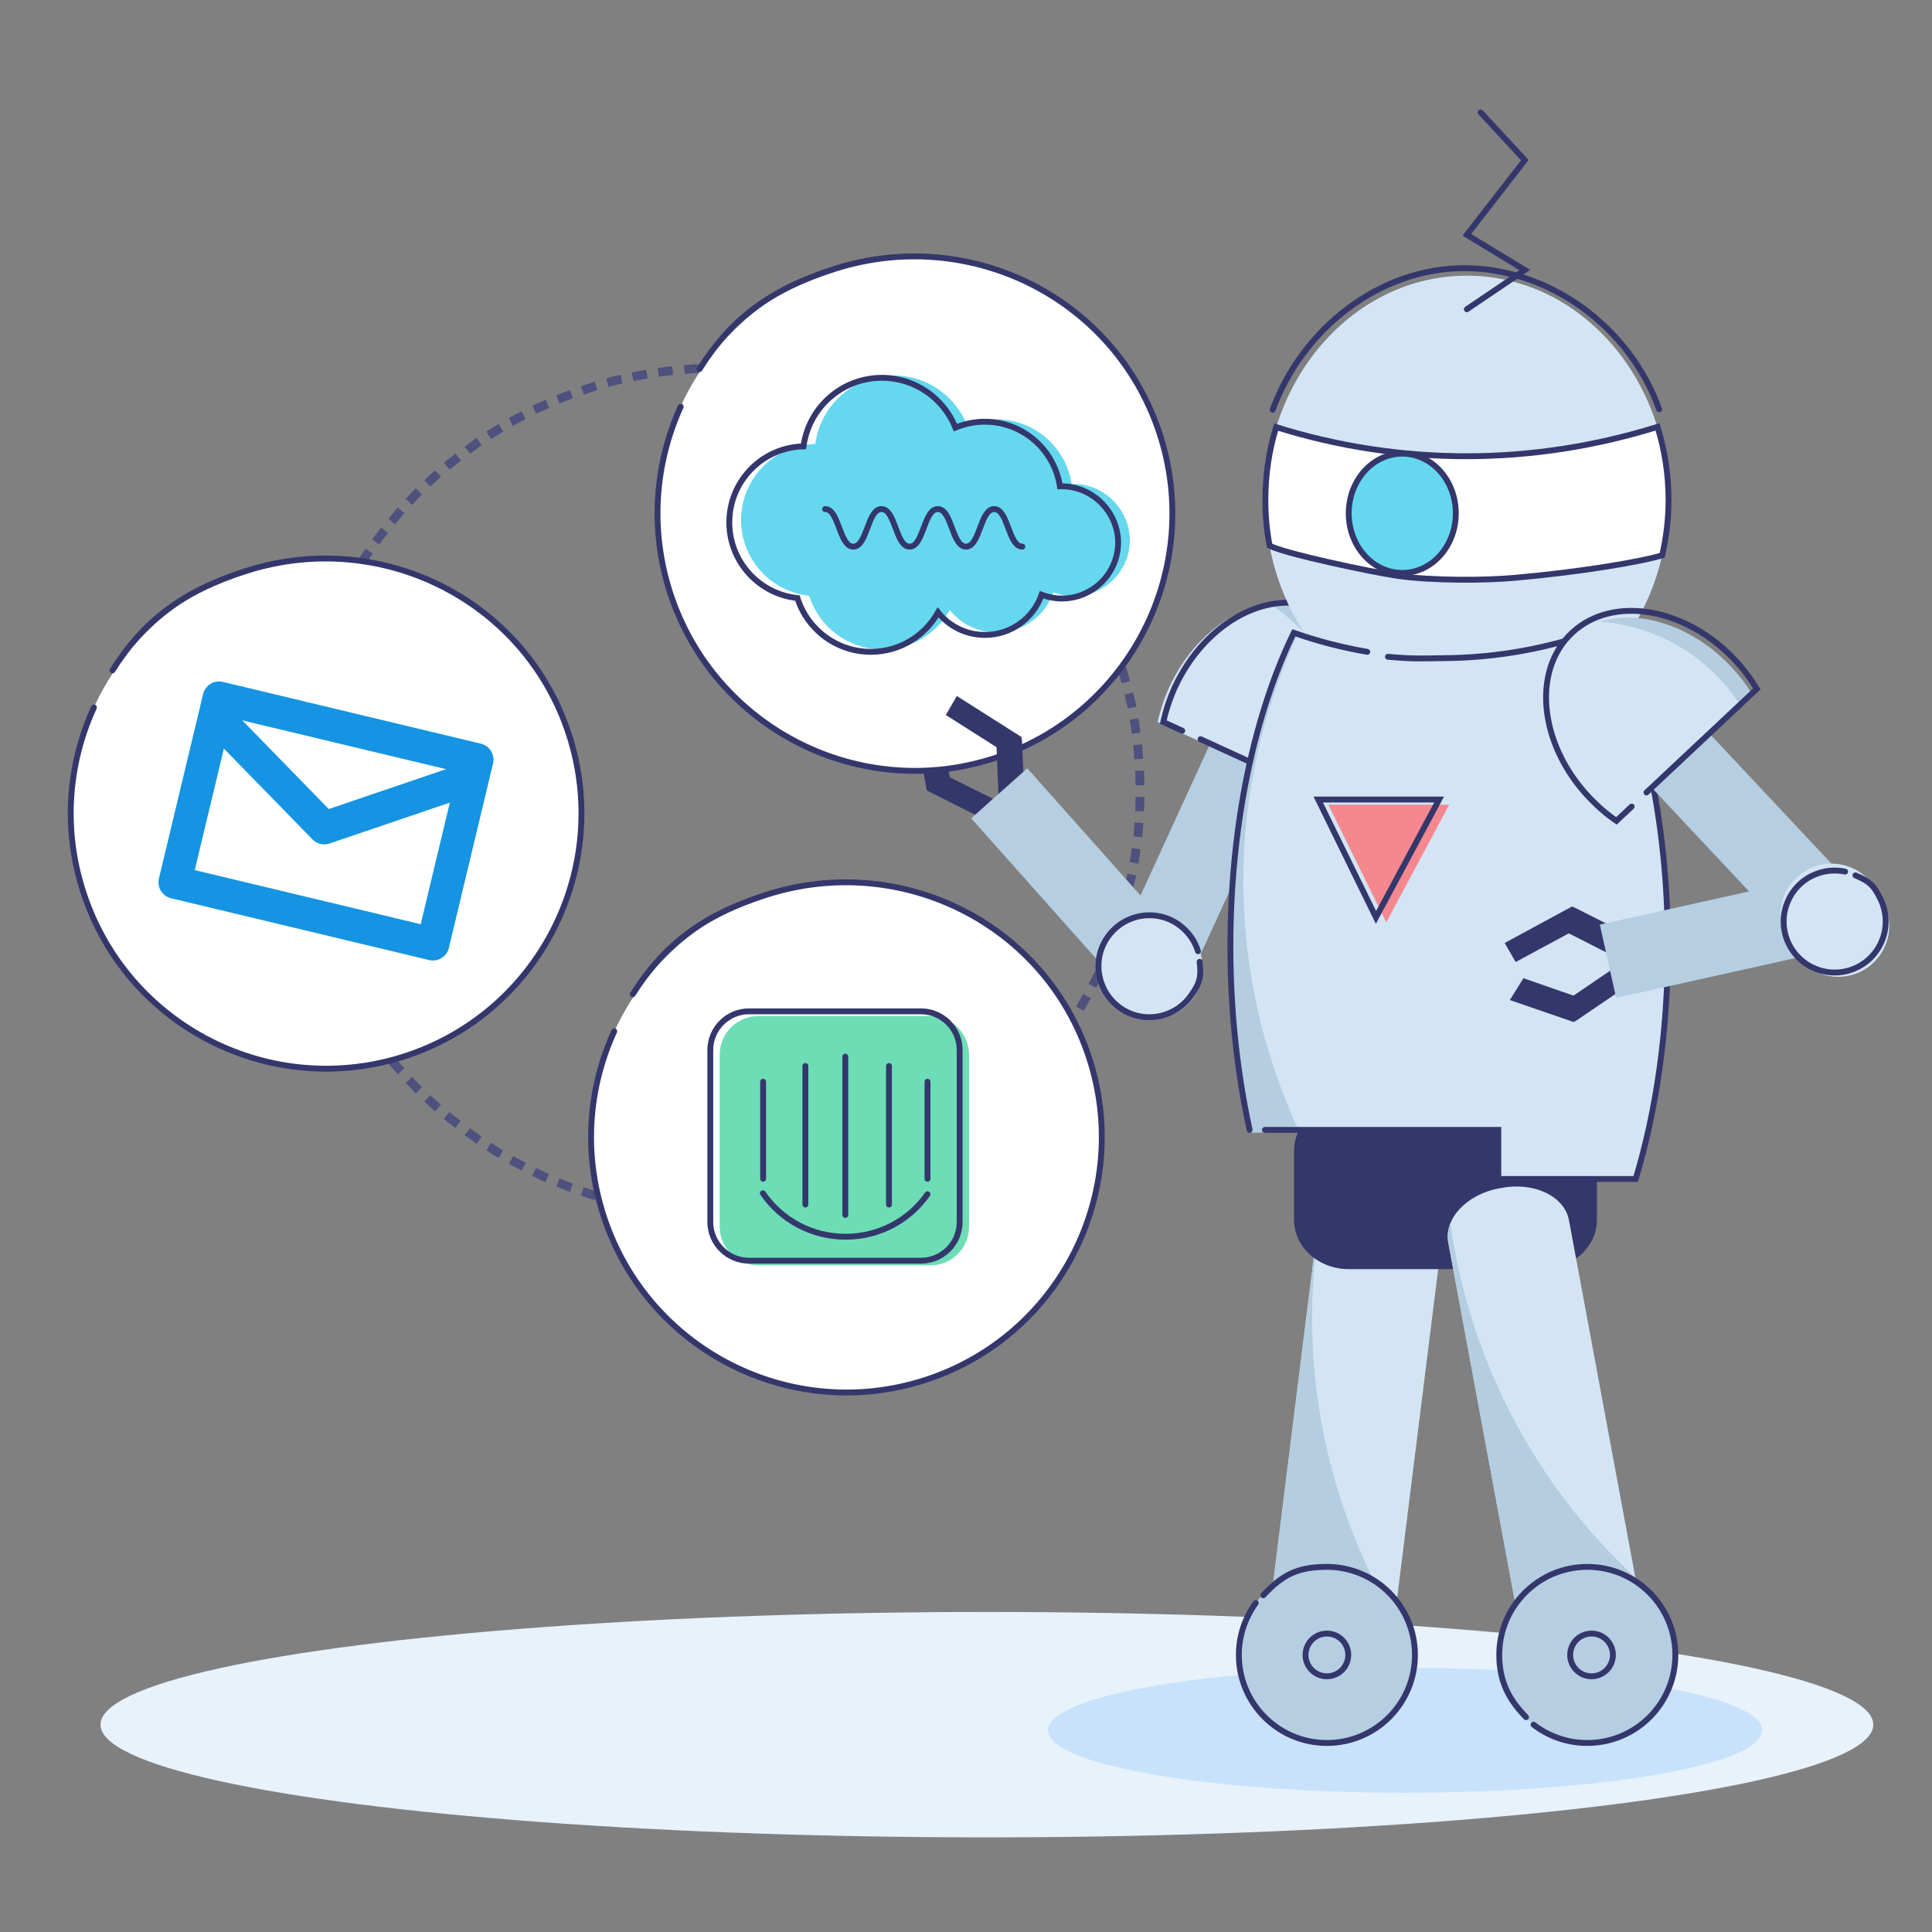<?xml version="1.0" encoding="utf-8"?>
<!-- Generator: Adobe Illustrator 17.1.0, SVG Export Plug-In . SVG Version: 6.00 Build 0)  -->
<!DOCTYPE svg PUBLIC "-//W3C//DTD SVG 1.1//EN" "http://www.w3.org/Graphics/SVG/1.1/DTD/svg11.dtd">
<svg version="1.1" id="Слой_1" xmlns="http://www.w3.org/2000/svg" xmlns:xlink="http://www.w3.org/1999/xlink" x="0px" y="0px"
	 viewBox="0 0 822.8 822.8" enable-background="new 0 0 822.8 822.8" xml:space="preserve">
<rect x="0" y="0" width="822.8" height="822.8" fill="#808080" stroke="none"/>
<g>
	<g>
		<g>
			<g>
				<g>
					<g>
						<path fill="none" d="M467.4,336.8c0,0,0,1.9-0.1,4.7c0,0.7,0,1.5-0.1,2.3c0,0.8,0,1.7-0.1,2.5c-0.1,1.7-0.3,3.6-0.4,5.5
							c-0.1,1.9-0.4,3.7-0.6,5.5c-0.2,1.7-0.4,3.4-0.6,4.7c-0.5,2.8-0.8,4.6-0.8,4.6l36.9,6.8c0,0,0.4-2.3,1-5.7
							c0.3-1.7,0.5-3.7,0.8-5.8c0.2-2.1,0.6-4.4,0.8-6.7c0.2-2.3,0.3-4.6,0.5-6.7c0.1-1.1,0.1-2.1,0.1-3.1c0-1,0.1-1.9,0.1-2.8
							c0.1-3.4,0.1-5.7,0.1-5.7H467.4z"/>
					</g>
					<path fill-rule="evenodd" clip-rule="evenodd" fill="#4E507E" d="M485.7,361.7l-3.7-0.5c0,0-0.2,1.5-0.4,3
						c-0.3,1.5-0.5,3-0.5,3l3.7,0.6c0,0,0.3-1.5,0.5-3.1C485.5,363.2,485.7,361.7,485.7,361.7z"/>
					<path fill-rule="evenodd" clip-rule="evenodd" fill="#4E507E" d="M486.9,350.5l-3.7-0.3c0,0-0.1,1.5-0.2,3
						c-0.1,0.8-0.1,1.5-0.2,2.1c-0.1,0.6-0.1,0.9-0.1,0.9l3.7,0.4c0,0,0-0.4,0.1-1c0.1-0.6,0.1-1.4,0.2-2.1
						C486.8,352.1,486.9,350.5,486.9,350.5z"/>
					<polygon fill-rule="evenodd" clip-rule="evenodd" fill="#4E507E" points="487.4,339.4 483.6,339.3 483.5,345.4 487.2,345.6 
											"/>
				</g>
			</g>
			<g>
				<g>
					<g>
						<path fill="none" d="M464.6,366.6c0,0-0.1,0.5-0.2,1.3c-0.1,0.4-0.2,0.9-0.3,1.5c-0.1,0.6-0.3,1.2-0.4,1.9
							c-0.6,2.7-1.4,6.4-2.5,10c-0.9,3.6-2.2,7.1-3.1,9.8c-0.4,1.3-0.9,2.4-1.2,3.2c-0.3,0.8-0.5,1.2-0.5,1.2l35,13.6
							c0,0,0.2-0.5,0.6-1.5c0.4-0.9,0.9-2.3,1.4-3.9c1.1-3.3,2.7-7.6,3.8-12.1c1.3-4.4,2.3-8.9,3.1-12.3c0.2-0.8,0.4-1.6,0.5-2.3
							c0.1-0.7,0.2-1.3,0.3-1.8c0.2-1,0.3-1.6,0.3-1.6L464.6,366.6z"/>
					</g>
					<path fill-rule="evenodd" clip-rule="evenodd" fill="#4E507E" d="M478.1,394.3l-3.6-1.2c0,0-0.5,1.4-1,2.9
						c-0.2,0.7-0.5,1.4-0.7,2c-0.2,0.5-0.3,0.9-0.3,0.9l3.5,1.3c0,0,0.1-0.4,0.4-0.9c0.2-0.6,0.4-1.3,0.7-2
						C477.6,395.8,478.1,394.3,478.1,394.3z"/>
					<polygon fill-rule="evenodd" clip-rule="evenodd" fill="#4E507E" points="481.3,383.6 477.7,382.7 476,388.6 479.6,389.6 					
						"/>
					<path fill-rule="evenodd" clip-rule="evenodd" fill="#4E507E" d="M483.9,372.8l-3.7-0.7c0,0-0.1,0.4-0.2,0.9
						c-0.1,0.6-0.3,1.3-0.5,2c-0.3,1.5-0.7,3-0.7,3l3.6,0.9c0,0,0.4-1.5,0.7-3c0.2-0.8,0.4-1.5,0.5-2.1
						C483.8,373.2,483.9,372.8,483.9,372.8z"/>
				</g>
			</g>
			<g>
				<g>
					<g>
						<path fill="none" d="M456.4,395.3c0,0-0.7,1.7-1.7,4.3c-0.6,1.3-1.2,2.8-2,4.4c-0.7,1.6-1.5,3.3-2.4,5
							c-0.9,1.7-1.7,3.3-2.5,4.9c-0.9,1.5-1.7,2.9-2.4,4.2c-0.7,1.2-1.3,2.2-1.7,2.9c-0.4,0.7-0.7,1.1-0.7,1.1l31.9,19.8
							c0,0,0.3-0.5,0.9-1.3c0.5-0.9,1.2-2.1,2.1-3.6c0.9-1.5,1.9-3.2,2.9-5.1c1-1.9,2-4,3.1-6c1.1-2,2-4.1,2.9-6.1
							c0.9-2,1.7-3.8,2.4-5.4c1.3-3.2,2.1-5.4,2.1-5.4L456.4,395.3z"/>
					</g>
					<polygon fill-rule="evenodd" clip-rule="evenodd" fill="#4E507E" points="464.6,425.1 461.3,423.3 458.3,428.6 461.5,430.5 
											"/>
					<path fill-rule="evenodd" clip-rule="evenodd" fill="#4E507E" d="M469.8,415.1l-3.4-1.6c0,0-0.1,0.4-0.4,0.9
						c-0.3,0.5-0.6,1.2-1,1.9c-0.7,1.4-1.4,2.7-1.4,2.7l3.3,1.7c0,0,0.7-1.4,1.4-2.8c0.4-0.7,0.7-1.4,1-1.9
						C469.6,415.5,469.8,415.1,469.8,415.1z"/>
					<path fill-rule="evenodd" clip-rule="evenodd" fill="#4E507E" d="M474.2,404.9l-3.5-1.4c0,0-0.6,1.4-1.1,2.8
						c-0.6,1.4-1.3,2.8-1.3,2.8l3.4,1.5c0,0,0.6-1.4,1.3-2.8C473.6,406.4,474.2,404.9,474.2,404.9z"/>
				</g>
			</g>
			<g>
				<g>
					<g>
						<path fill="none" d="M443.1,422c0,0-1,1.6-2.5,3.9c-0.7,1.2-1.7,2.5-2.7,3.9c-1,1.4-2.1,3-3.2,4.5c-2.3,2.9-4.6,5.9-6.5,8
							c-0.9,1.1-1.7,1.9-2.2,2.6c-0.5,0.6-0.9,1-0.9,1l27.7,25.3c0,0,0.4-0.4,1-1.2c0.7-0.8,1.6-1.8,2.7-3.2c2.3-2.6,5.1-6.2,8-9.8
							c1.4-1.8,2.7-3.7,4-5.5c1.2-1.8,2.4-3.4,3.3-4.9c1.9-2.9,3.1-4.8,3.1-4.8L443.1,422z"/>
					</g>
					<polygon fill-rule="evenodd" clip-rule="evenodd" fill="#4E507E" points="445.7,452.8 442.8,450.4 438.8,455 441.6,457.5 					
						"/>
					<path fill-rule="evenodd" clip-rule="evenodd" fill="#4E507E" d="M452.5,444l-3-2.2c0,0-0.2,0.3-0.6,0.8
						c-0.3,0.5-0.8,1.1-1.3,1.7c-0.9,1.2-1.9,2.4-1.9,2.4l3,2.3c0,0,1-1.2,1.9-2.5c0.5-0.6,0.9-1.2,1.3-1.7
						C452.3,444.3,452.5,444,452.5,444z"/>
					<path fill-rule="evenodd" clip-rule="evenodd" fill="#4E507E" d="M458.8,434.7l-3.2-2c0,0-0.8,1.3-1.6,2.6
						c-0.4,0.6-0.8,1.3-1.2,1.7c-0.3,0.5-0.6,0.8-0.6,0.8l3.1,2.1c0,0,0.2-0.3,0.6-0.8c0.4-0.5,0.8-1.1,1.2-1.8
						C458,436.1,458.8,434.7,458.8,434.7z"/>
				</g>
			</g>
			<g>
				<g>
					<g>
						<path fill="none" d="M425.1,445.9c0,0-1.3,1.4-3.2,3.4c-1.9,2.1-4.7,4.6-7.3,7.2c-1.4,1.2-2.8,2.5-4.1,3.6
							c-0.7,0.6-1.3,1.1-1.9,1.7c-0.6,0.5-1.2,1-1.8,1.4c-2.2,1.7-3.7,2.9-3.7,2.9l22.6,29.9c0,0,1.8-1.4,4.5-3.6
							c0.7-0.5,1.4-1.1,2.2-1.7c0.7-0.6,1.5-1.3,2.4-2c1.6-1.4,3.4-2.9,5.1-4.4c3.3-3.2,6.7-6.3,9-8.8c2.4-2.5,4-4.2,4-4.2
							L425.1,445.9z"/>
					</g>
					<path fill-rule="evenodd" clip-rule="evenodd" fill="#4E507E" d="M422,476.6l-2.4-2.9c0,0-0.3,0.3-0.7,0.6
						c-0.5,0.4-1.1,0.8-1.7,1.3c-1.2,0.9-2.4,1.9-2.4,1.9l2.3,3c0,0,1.2-1,2.5-1.9c0.6-0.5,1.2-1,1.7-1.3
						C421.7,476.8,422,476.6,422,476.6z"/>
					<path fill-rule="evenodd" clip-rule="evenodd" fill="#4E507E" d="M430.3,469.1l-2.6-2.7c0,0-1.1,1.1-2.2,2.1
						c-1.1,1-2.3,2-2.3,2l2.5,2.8c0,0,1.2-1,2.3-2.1C429.2,470.2,430.3,469.1,430.3,469.1z"/>
					<path fill-rule="evenodd" clip-rule="evenodd" fill="#4E507E" d="M438.2,461.2l-2.7-2.6c0,0-1.1,1.1-2.1,2.2
						c-0.5,0.6-1.1,1.1-1.4,1.5c-0.4,0.4-0.7,0.7-0.7,0.7l2.6,2.7c0,0,0.3-0.3,0.7-0.7c0.4-0.4,0.9-1,1.5-1.6
						C437.1,462.4,438.2,461.2,438.2,461.2z"/>
				</g>
			</g>
			<g>
				<g>
					<g>
						<path fill="none" d="M403,466c0,0-0.1,0.1-0.3,0.2c-0.2,0.1-0.4,0.3-0.8,0.6c-0.7,0.5-1.6,1.1-2.8,2c-1.2,0.8-2.5,1.8-3.9,2.7
							c-1.5,0.9-3,2-4.6,3c-1.5,1.1-3.2,1.9-4.7,2.8c-1.5,0.9-2.9,1.7-4.2,2.3c-2.5,1.3-4.2,2.1-4.2,2.1l16.7,33.6
							c0,0,2-1.1,5.1-2.6c1.5-0.8,3.3-1.8,5.1-2.9c1.9-1.1,3.9-2.2,5.8-3.5c1.9-1.2,3.9-2.5,5.7-3.7c1.8-1.2,3.4-2.4,4.8-3.4
							c1.4-1,2.6-1.8,3.4-2.4c0.4-0.3,0.7-0.5,0.9-0.7c0.2-0.2,0.3-0.3,0.3-0.3L403,466z"/>
					</g>
					<path fill-rule="evenodd" clip-rule="evenodd" fill="#4E507E" d="M394.3,495.6l-1.8-3.3c0,0-0.3,0.2-0.8,0.5
						c-0.5,0.3-1.1,0.7-1.8,1c-1.4,0.7-2.7,1.4-2.7,1.4l1.7,3.3c0,0,1.4-0.7,2.8-1.4c0.7-0.3,1.4-0.8,1.9-1
						C394,495.8,394.3,495.6,394.3,495.6z"/>
					<path fill-rule="evenodd" clip-rule="evenodd" fill="#4E507E" d="M403.9,489.8l-2-3.2c0,0-1.3,0.8-2.6,1.6
						c-1.3,0.9-2.6,1.6-2.6,1.6l1.9,3.2c0,0,1.4-0.8,2.7-1.6C402.6,490.7,403.9,489.8,403.9,489.8z"/>
					<polygon fill-rule="evenodd" clip-rule="evenodd" fill="#4E507E" points="413.1,483.5 410.9,480.5 405.9,484 408,487.1 					
						"/>
				</g>
			</g>
			<g>
				<g>
					<g>
						<path fill="none" d="M377.6,481.7c0,0-0.4,0.2-1.1,0.6c-0.7,0.4-1.8,0.9-3.1,1.4c-1.3,0.6-2.8,1.3-4.4,2
							c-1.6,0.7-3.4,1.3-5.1,2c-0.9,0.3-1.7,0.7-2.6,1c-0.9,0.3-1.7,0.6-2.6,0.9c-1.7,0.6-3.2,1.1-4.5,1.5c-1.3,0.5-2.5,0.7-3.2,1
							c-0.8,0.2-1.2,0.4-1.2,0.4l10.2,36.1c0,0,0.6-0.2,1.5-0.4c1-0.3,2.4-0.6,4-1.2c1.6-0.6,3.5-1.2,5.6-1.9c1-0.4,2.1-0.7,3.1-1.1
							c1.1-0.4,2.1-0.8,3.2-1.3c2.1-0.9,4.3-1.7,6.3-2.5c2-0.9,3.8-1.7,5.4-2.4c1.6-0.7,2.9-1.3,3.8-1.8c0.9-0.5,1.4-0.7,1.4-0.7
							L377.6,481.7z"/>
					</g>
					<path fill-rule="evenodd" clip-rule="evenodd" fill="#4E507E" d="M363.6,509.2l-1.2-3.6c0,0-1.4,0.5-2.9,1
						c-0.7,0.3-1.5,0.5-2,0.6c-0.6,0.2-0.9,0.3-0.9,0.3l1.1,3.6c0,0,0.4-0.1,0.9-0.3c0.6-0.1,1.3-0.4,2-0.6
						C362.2,509.7,363.6,509.2,363.6,509.2z"/>
					<polygon fill-rule="evenodd" clip-rule="evenodd" fill="#4E507E" points="374.1,505.3 372.7,501.9 367,504.1 368.3,507.6 					
						"/>
					<polygon fill-rule="evenodd" clip-rule="evenodd" fill="#4E507E" points="384.3,500.8 382.7,497.5 377.1,500 378.6,503.4 					
						"/>
				</g>
			</g>
			<g>
				<g>
					<g>
						<path fill="none" d="M349.8,492.5c0,0-0.4,0.1-1.2,0.4c-0.8,0.2-1.9,0.6-3.3,0.9c-1.4,0.3-3,0.7-4.7,1.1
							c-0.9,0.2-1.7,0.4-2.6,0.6c-0.9,0.2-1.8,0.3-2.7,0.5c-1.8,0.3-3.7,0.7-5.4,1c-1.7,0.2-3.4,0.4-4.8,0.6
							c-1.4,0.2-2.5,0.3-3.4,0.4c-0.8,0.1-1.3,0.1-1.3,0.1l3.4,37.3c0,0,0.6,0,1.6-0.1c1-0.1,2.4-0.3,4.1-0.5
							c1.7-0.2,3.7-0.5,5.9-0.7c2.1-0.3,4.4-0.8,6.7-1.2c1.1-0.2,2.3-0.4,3.4-0.6c1.1-0.3,2.2-0.5,3.2-0.7c2.1-0.5,4.1-0.9,5.8-1.3
							c1.7-0.4,3.1-0.8,4-1.1c1-0.3,1.5-0.4,1.5-0.4L349.8,492.5z"/>
					</g>
					<polygon fill-rule="evenodd" clip-rule="evenodd" fill="#4E507E" points="331,517 330.4,513.2 324.4,514 324.8,517.7 					"/>
					<polygon fill-rule="evenodd" clip-rule="evenodd" fill="#4E507E" points="342,515.1 341.3,511.4 335.2,512.5 335.9,516.2 					
						"/>
					<path fill-rule="evenodd" clip-rule="evenodd" fill="#4E507E" d="M352.8,512.5l-1-3.6c0,0-0.4,0.1-0.9,0.3
						c-0.5,0.2-1.3,0.4-2,0.5c-1.5,0.3-3,0.7-3,0.7l0.8,3.7c0,0,1.5-0.4,3-0.7c0.8-0.2,1.5-0.4,2.1-0.5
						C352.5,512.6,352.8,512.5,352.8,512.5z"/>
				</g>
			</g>
			<g>
				<g>
					<g>
						<path fill="none" d="M320.5,498c0,0-1.9,0.1-4.7,0.4c-0.7,0-1.5,0.1-2.3,0.2c-0.8,0-1.7,0-2.5,0.1c-1.8,0-3.6,0.1-5.5,0.1
							c-1.9,0-3.7-0.1-5.5-0.1c-0.9,0-1.7,0-2.5-0.1c-0.8,0-1.6-0.1-2.3-0.2c-2.8-0.2-4.7-0.4-4.7-0.4l-3.4,37.3
							c0,0,2.3,0.2,5.7,0.4c0.9,0.1,1.8,0.2,2.8,0.2c1,0,2,0.1,3.1,0.1c2.2,0.1,4.5,0.1,6.8,0.2c2.3-0.1,4.6-0.1,6.8-0.2
							c1.1,0,2.1-0.1,3.1-0.1c1,0,1.9-0.1,2.8-0.2c3.4-0.3,5.7-0.4,5.7-0.4L320.5,498z"/>
					</g>
					<path fill-rule="evenodd" clip-rule="evenodd" fill="#4E507E" d="M297.4,518.6l0.2-3.7c0,0-0.4,0-1,0c-0.6,0-1.3-0.1-2.1-0.1
						c-1.5-0.1-3-0.2-3-0.2l-0.3,3.7c0,0,1.6,0.1,3.1,0.2c0.8,0.1,1.6,0.1,2.1,0.1C297,518.5,297.4,518.6,297.4,518.6z"/>
					<path fill-rule="evenodd" clip-rule="evenodd" fill="#4E507E" d="M308.6,518.7l-0.1-3.7c0,0-1.5,0-3.1,0.1
						c-1.5,0-3.1-0.1-3.1-0.1l-0.1,3.7c0,0,1.6,0,3.1,0.1C307.1,518.7,308.6,518.7,308.6,518.7z"/>
					<path fill-rule="evenodd" clip-rule="evenodd" fill="#4E507E" d="M319.8,518.2l-0.3-3.7c0,0-1.5,0.1-3,0.2
						c-1.5,0.1-3.1,0.2-3.1,0.2l0.2,3.7c0,0,1.6,0,3.1-0.2C318.2,518.3,319.8,518.2,319.8,518.2z"/>
				</g>
			</g>
			<g>
				<g>
					<g>
						<path fill="none" d="M290.6,498c0,0-0.5,0-1.3-0.1c-0.8-0.1-2-0.2-3.4-0.4c-1.4-0.2-3-0.4-4.8-0.6c-1.7-0.3-3.6-0.6-5.4-1
							c-0.9-0.2-1.8-0.3-2.7-0.5c-0.9-0.2-1.8-0.4-2.6-0.6c-1.7-0.4-3.3-0.8-4.7-1.1c-1.4-0.3-2.5-0.7-3.3-0.9
							c-0.8-0.2-1.2-0.4-1.2-0.4L251,528.6c0,0,0.6,0.2,1.5,0.4c1,0.3,2.3,0.7,4,1.1c1.7,0.4,3.6,0.8,5.8,1.3
							c1.1,0.2,2.1,0.5,3.2,0.7c1.1,0.2,2.2,0.4,3.4,0.6c2.3,0.4,4.5,0.8,6.7,1.2c2.1,0.3,4.1,0.5,5.9,0.7c1.7,0.2,3.1,0.4,4.1,0.5
							c1,0.1,1.6,0.1,1.6,0.1L290.6,498z"/>
					</g>
					<path fill-rule="evenodd" clip-rule="evenodd" fill="#4E507E" d="M264.2,514l0.8-3.7c0,0-1.5-0.3-3-0.7c-0.7-0.2-1.5-0.4-2-0.5
						c-0.6-0.2-0.9-0.3-0.9-0.3l-1,3.6c0,0,0.4,0.1,0.9,0.3c0.6,0.2,1.3,0.4,2.1,0.5C262.7,513.6,264.2,514,264.2,514z"/>
					<polygon fill-rule="evenodd" clip-rule="evenodd" fill="#4E507E" points="275.1,516.2 275.8,512.5 269.8,511.4 269,515.1 					
						"/>
					<polygon fill-rule="evenodd" clip-rule="evenodd" fill="#4E507E" points="286.2,517.7 286.6,514 280.5,513.2 280,516.9 					
						"/>
				</g>
			</g>
			<g>
				<g>
					<g>
						<path fill="none" d="M261.2,492.5c0,0-0.4-0.1-1.2-0.4c-0.8-0.2-1.9-0.5-3.2-1c-1.3-0.4-2.9-1-4.5-1.5
							c-0.8-0.3-1.7-0.6-2.6-0.9c-0.9-0.3-1.7-0.7-2.6-1c-1.7-0.7-3.5-1.3-5.1-2c-1.6-0.7-3.1-1.4-4.4-2c-1.3-0.6-2.4-1-3.1-1.4
							c-0.7-0.4-1.1-0.6-1.1-0.6l-16.7,33.6c0,0,0.5,0.3,1.4,0.7c0.9,0.5,2.2,1.1,3.8,1.8c1.6,0.7,3.4,1.5,5.4,2.4
							c2,0.9,4.1,1.7,6.3,2.5c1.1,0.4,2.1,0.8,3.2,1.3c1.1,0.4,2.1,0.7,3.1,1.1c2,0.7,4,1.3,5.6,1.9c1.6,0.5,3,0.9,4,1.2
							c1,0.3,1.5,0.4,1.5,0.4L261.2,492.5z"/>
					</g>
					<polygon fill-rule="evenodd" clip-rule="evenodd" fill="#4E507E" points="232.3,503.4 233.8,500 228.3,497.4 226.6,500.8 					
						"/>
					<polygon fill-rule="evenodd" clip-rule="evenodd" fill="#4E507E" points="242.7,507.6 244,504.1 238.3,501.9 236.9,505.3 					
						"/>
					<path fill-rule="evenodd" clip-rule="evenodd" fill="#4E507E" d="M253.3,511.1l1.1-3.6c0,0-0.4-0.1-0.9-0.3
						c-0.6-0.1-1.3-0.4-2-0.6c-1.4-0.5-2.9-1-2.9-1l-1.2,3.6c0,0,1.5,0.5,3,1c0.7,0.3,1.5,0.5,2,0.6
						C252.9,511,253.3,511.1,253.3,511.1z"/>
				</g>
			</g>
			<g>
				<g>
					<g>
						<path fill="none" d="M233.4,481.7c0,0-1.7-0.9-4.2-2.1c-1.3-0.6-2.6-1.5-4.2-2.3c-1.5-0.9-3.2-1.7-4.7-2.8c-1.6-1-3.1-2-4.6-3
							c-1.5-0.9-2.8-2-3.9-2.7c-1.1-0.8-2.1-1.5-2.8-2c-0.3-0.2-0.6-0.4-0.8-0.6c-0.2-0.1-0.3-0.2-0.3-0.2l-22.6,29.9
							c0,0,0.1,0.1,0.3,0.3c0.2,0.2,0.5,0.4,0.9,0.7c0.8,0.6,2,1.4,3.4,2.4c1.4,1,3,2.2,4.8,3.4c1.8,1.2,3.8,2.4,5.7,3.7
							c1.9,1.3,4,2.3,5.8,3.5c1.9,1.1,3.6,2.1,5.1,2.9c3.1,1.6,5.1,2.6,5.1,2.6L233.4,481.7z"/>
					</g>
					<polygon fill-rule="evenodd" clip-rule="evenodd" fill="#4E507E" points="203,487.1 205.1,484 200.1,480.5 197.9,483.5 					
						"/>
					<path fill-rule="evenodd" clip-rule="evenodd" fill="#4E507E" d="M212.4,493.1l1.9-3.2c0,0-1.3-0.7-2.6-1.6
						c-1.3-0.8-2.6-1.6-2.6-1.6l-2,3.2c0,0,1.3,0.8,2.6,1.7C211,492.4,212.4,493.1,212.4,493.1z"/>
					<path fill-rule="evenodd" clip-rule="evenodd" fill="#4E507E" d="M222.2,498.5l1.7-3.3c0,0-1.4-0.7-2.7-1.4
						c-0.7-0.3-1.3-0.7-1.8-1c-0.5-0.3-0.8-0.5-0.8-0.5l-1.8,3.3c0,0,0.3,0.2,0.8,0.5c0.5,0.3,1.2,0.7,1.9,1
						C220.8,497.8,222.2,498.5,222.2,498.5z"/>
				</g>
			</g>
			<g>
				<g>
					<g>
						<path fill="none" d="M208,466c0,0-1.5-1.2-3.7-2.9c-0.6-0.4-1.1-0.9-1.8-1.4c-0.6-0.5-1.2-1.1-1.9-1.7
							c-1.3-1.2-2.7-2.4-4.1-3.6c-2.7-2.6-5.5-5.1-7.3-7.2c-1.9-2-3.2-3.4-3.2-3.4l-27.7,25.3c0,0,1.6,1.7,4,4.2
							c2.3,2.6,5.7,5.7,9,8.8c1.7,1.5,3.5,3,5.1,4.4c0.8,0.7,1.6,1.4,2.4,2c0.8,0.6,1.5,1.2,2.2,1.7c2.7,2.1,4.5,3.6,4.5,3.6
							L208,466z"/>
					</g>
					<path fill-rule="evenodd" clip-rule="evenodd" fill="#4E507E" d="M177.1,465.7l2.6-2.7c0,0-0.3-0.3-0.7-0.7
						c-0.4-0.4-0.9-1-1.4-1.5c-1.1-1.1-2.1-2.2-2.1-2.2l-2.7,2.6c0,0,1.1,1.1,2.2,2.3c0.5,0.6,1.1,1.1,1.5,1.6
						C176.8,465.4,177.1,465.7,177.1,465.7z"/>
					<path fill-rule="evenodd" clip-rule="evenodd" fill="#4E507E" d="M185.3,473.3l2.5-2.8c0,0-1.2-1-2.3-2
						c-1.1-1.1-2.2-2.1-2.2-2.1l-2.6,2.7c0,0,1.1,1.1,2.3,2.2C184.1,472.3,185.3,473.3,185.3,473.3z"/>
					<path fill-rule="evenodd" clip-rule="evenodd" fill="#4E507E" d="M193.9,480.4l2.3-3c0,0-1.2-0.9-2.4-1.9
						c-0.6-0.5-1.2-0.9-1.7-1.3c-0.4-0.4-0.7-0.6-0.7-0.6l-2.4,2.9c0,0,0.3,0.3,0.7,0.6c0.5,0.4,1.1,0.8,1.7,1.3
						C192.7,479.5,193.9,480.4,193.9,480.4z"/>
				</g>
			</g>
			<g>
				<g>
					<g>
						<path fill="none" d="M185.9,445.9c0,0-0.3-0.3-0.9-1c-0.5-0.6-1.3-1.5-2.2-2.6c-1.9-2.1-4.2-5-6.5-8c-1.2-1.5-2.2-3-3.2-4.5
							c-1-1.4-2-2.7-2.7-3.9c-1.5-2.4-2.5-3.9-2.5-3.9L136,441.8c0,0,1.2,1.9,3.1,4.8c0.9,1.5,2.1,3.1,3.3,4.9
							c1.3,1.7,2.5,3.7,4,5.5c2.8,3.6,5.7,7.3,8,9.8c1.1,1.3,2.1,2.4,2.7,3.2c0.7,0.8,1,1.2,1,1.2L185.9,445.9z"/>
					</g>
					<path fill-rule="evenodd" clip-rule="evenodd" fill="#4E507E" d="M155.6,439.9l3.1-2.1c0,0-0.9-1.2-1.7-2.5
						c-0.8-1.3-1.6-2.6-1.6-2.6l-3.2,2c0,0,0.8,1.3,1.7,2.6C154.7,438.7,155.6,439.9,155.6,439.9z"/>
					<path fill-rule="evenodd" clip-rule="evenodd" fill="#4E507E" d="M162.3,448.9l3-2.3c0,0-0.9-1.2-1.9-2.4
						c-0.5-0.6-0.9-1.2-1.3-1.7c-0.3-0.5-0.6-0.8-0.6-0.8l-3,2.2c0,0,0.2,0.3,0.6,0.8c0.3,0.5,0.8,1.1,1.3,1.7
						C161.3,447.7,162.3,448.9,162.3,448.9z"/>
					<polygon fill-rule="evenodd" clip-rule="evenodd" fill="#4E507E" points="169.4,457.5 172.2,455 168.2,450.4 165.3,452.8 					
						"/>
				</g>
			</g>
			<g>
				<g>
					<g>
						<path fill="none" d="M167.9,422c0,0-0.3-0.4-0.7-1.1c-0.4-0.7-1-1.7-1.7-2.9c-0.7-1.2-1.5-2.6-2.4-4.2
							c-0.8-1.6-1.6-3.2-2.5-4.9c-0.9-1.6-1.6-3.4-2.4-5c-0.7-1.6-1.4-3.1-2-4.4c-1-2.6-1.7-4.3-1.7-4.3l-35,13.6
							c0,0,0.8,2.1,2.1,5.4c0.7,1.6,1.5,3.4,2.4,5.4c0.9,2,1.8,4.1,2.9,6.1c1.1,2,2.1,4.1,3.1,6c1.1,1.9,2.1,3.6,2.9,5.1
							c0.9,1.5,1.6,2.7,2.1,3.6c0.5,0.8,0.9,1.3,0.9,1.3L167.9,422z"/>
					</g>
					<path fill-rule="evenodd" clip-rule="evenodd" fill="#4E507E" d="M139.2,410.6l3.4-1.5c0,0-0.6-1.4-1.3-2.8
						c-0.6-1.4-1.1-2.8-1.1-2.8l-3.5,1.4c0,0,0.6,1.5,1.2,2.9C138.6,409.2,139.2,410.6,139.2,410.6z"/>
					<path fill-rule="evenodd" clip-rule="evenodd" fill="#4E507E" d="M144.1,420.7l3.3-1.7c0,0-0.7-1.4-1.4-2.7
						c-0.3-0.7-0.7-1.4-1-1.9c-0.3-0.5-0.4-0.9-0.4-0.9l-3.4,1.6c0,0,0.1,0.4,0.4,0.9c0.3,0.5,0.6,1.2,1,1.9
						C143.4,419.3,144.1,420.7,144.1,420.7z"/>
					<polygon fill-rule="evenodd" clip-rule="evenodd" fill="#4E507E" points="149.5,430.4 152.7,428.5 149.7,423.2 146.4,425 					
						"/>
				</g>
			</g>
			<g>
				<g>
					<g>
						<path fill="none" d="M154.6,395.3c0,0-0.2-0.4-0.5-1.2c-0.3-0.8-0.7-1.8-1.2-3.2c-0.9-2.7-2.2-6.2-3.1-9.8
							c-1.1-3.6-1.9-7.2-2.5-10c-0.2-0.7-0.3-1.3-0.4-1.9c-0.1-0.6-0.2-1-0.3-1.5c-0.1-0.8-0.2-1.3-0.2-1.3l-36.9,6.8
							c0,0,0.1,0.6,0.3,1.6c0.1,0.5,0.2,1.1,0.3,1.8c0.1,0.7,0.3,1.5,0.5,2.3c0.8,3.4,1.7,7.9,3.1,12.3c1.2,4.5,2.7,8.8,3.8,12.1
							c0.5,1.6,1.1,3,1.4,3.9c0.4,0.9,0.6,1.5,0.6,1.5L154.6,395.3z"/>
					</g>
					<path fill-rule="evenodd" clip-rule="evenodd" fill="#4E507E" d="M128.5,378.8l3.6-0.9c0,0-0.3-1.5-0.7-3
						c-0.2-0.7-0.3-1.5-0.5-2c-0.1-0.6-0.2-0.9-0.2-0.9l-3.7,0.7c0,0,0.1,0.4,0.2,1c0.1,0.6,0.3,1.3,0.5,2.1
						C128.2,377.3,128.5,378.8,128.5,378.8z"/>
					<polygon fill-rule="evenodd" clip-rule="evenodd" fill="#4E507E" points="131.4,389.6 135,388.5 133.3,382.6 129.7,383.6 					
						"/>
					<path fill-rule="evenodd" clip-rule="evenodd" fill="#4E507E" d="M134.9,400.2l3.5-1.3c0,0-0.1-0.4-0.3-0.9
						c-0.2-0.5-0.4-1.3-0.7-2c-0.5-1.4-1-2.9-1-2.9l-3.6,1.2c0,0,0.5,1.5,1,3c0.3,0.7,0.5,1.5,0.7,2
						C134.8,399.8,134.9,400.2,134.9,400.2z"/>
				</g>
			</g>
			<g>
				<g>
					<g>
						<path fill="none" d="M146.4,366.6c0,0-0.3-1.8-0.8-4.6c-0.2-1.4-0.4-3-0.6-4.7c-0.2-1.7-0.5-3.6-0.6-5.5
							c-0.1-1.9-0.3-3.7-0.4-5.5c-0.1-0.9-0.1-1.7-0.1-2.5c0-0.8,0-1.6-0.1-2.3c-0.1-2.8-0.1-4.7-0.1-4.7h-37.5c0,0,0.1,2.3,0.1,5.7
							c0,0.9,0,1.8,0.1,2.8c0,1,0.1,2,0.1,3.1c0.2,2.2,0.3,4.4,0.5,6.7c0.1,2.3,0.5,4.6,0.8,6.7c0.3,2.1,0.5,4.1,0.8,5.8
							c0.6,3.4,1,5.7,1,5.7L146.4,366.6z"/>
					</g>
					<polygon fill-rule="evenodd" clip-rule="evenodd" fill="#4E507E" points="123.8,345.6 127.6,345.4 127.4,339.3 123.7,339.3 
											"/>
					<path fill-rule="evenodd" clip-rule="evenodd" fill="#4E507E" d="M124.7,356.7l3.7-0.4c0,0,0-0.4-0.1-0.9
						c-0.1-0.6-0.1-1.3-0.2-2.1c-0.1-1.5-0.2-3-0.2-3l-3.7,0.3c0,0,0.1,1.6,0.2,3.1c0.1,0.8,0.1,1.6,0.2,2.1
						C124.6,356.3,124.7,356.7,124.7,356.7z"/>
					<path fill-rule="evenodd" clip-rule="evenodd" fill="#4E507E" d="M126.3,367.8l3.7-0.6c0,0-0.3-1.5-0.5-3c-0.2-1.5-0.4-3-0.4-3
						l-3.7,0.5c0,0,0.2,1.5,0.4,3.1C126,366.2,126.3,367.8,126.3,367.8z"/>
				</g>
			</g>
			<g>
				<g>
					<g>
						<path fill="none" d="M143.7,336.8c0,0,0-1.9,0.1-4.7c0-0.7,0-1.5,0.1-2.3c0-0.8,0-1.7,0.1-2.5c0.1-1.7,0.3-3.6,0.4-5.5
							c0.1-1.9,0.4-3.7,0.6-5.5c0.2-1.7,0.4-3.4,0.6-4.7c0.5-2.8,0.8-4.6,0.8-4.6l-36.9-6.8c0,0-0.4,2.3-1,5.7
							c-0.3,1.7-0.5,3.7-0.8,5.8c-0.2,2.1-0.6,4.4-0.8,6.7c-0.2,2.3-0.3,4.6-0.5,6.7c-0.1,1.1-0.1,2.1-0.1,3.1c0,1-0.1,1.9-0.1,2.8
							c-0.1,3.4-0.1,5.7-0.1,5.7H143.7z"/>
					</g>
					<path fill-rule="evenodd" clip-rule="evenodd" fill="#4E507E" d="M125.3,312l3.7,0.5c0,0,0.2-1.5,0.4-3c0.3-1.5,0.5-3,0.5-3
						l-3.7-0.6c0,0-0.3,1.5-0.5,3.1C125.5,310.5,125.3,312,125.3,312z"/>
					<path fill-rule="evenodd" clip-rule="evenodd" fill="#4E507E" d="M124.2,323.2l3.7,0.3c0,0,0.1-1.5,0.2-3
						c0.1-0.8,0.1-1.5,0.2-2.1c0.1-0.6,0.1-0.9,0.1-0.9l-3.7-0.4c0,0,0,0.4-0.1,1c-0.1,0.6-0.1,1.4-0.2,2.1
						C124.3,321.6,124.2,323.2,124.2,323.2z"/>
					<polygon fill-rule="evenodd" clip-rule="evenodd" fill="#4E507E" points="123.7,334.3 127.4,334.3 127.6,328.2 123.8,328.1 
											"/>
				</g>
			</g>
			<g>
				<g>
					<g>
						<path fill="none" d="M146.4,307.1c0,0,0.1-0.5,0.2-1.3c0.1-0.4,0.2-0.9,0.3-1.5c0.1-0.6,0.3-1.2,0.4-1.9
							c0.6-2.7,1.4-6.4,2.5-10c0.9-3.6,2.2-7.1,3.1-9.8c0.4-1.3,0.9-2.4,1.2-3.2c0.3-0.8,0.5-1.2,0.5-1.2l-35-13.6
							c0,0-0.2,0.5-0.6,1.5c-0.4,0.9-0.9,2.3-1.4,3.9c-1.1,3.3-2.7,7.6-3.8,12.1c-1.3,4.4-2.3,8.9-3.1,12.3
							c-0.2,0.8-0.4,1.6-0.5,2.3c-0.1,0.7-0.2,1.3-0.3,1.8c-0.2,1-0.3,1.6-0.3,1.6L146.4,307.1z"/>
					</g>
					<path fill-rule="evenodd" clip-rule="evenodd" fill="#4E507E" d="M132.9,279.3l3.6,1.2c0,0,0.5-1.4,1-2.9
						c0.2-0.7,0.5-1.4,0.7-2c0.2-0.5,0.3-0.9,0.3-0.9l-3.5-1.3c0,0-0.1,0.4-0.4,0.9c-0.2,0.6-0.4,1.3-0.7,2
						C133.4,277.9,132.9,279.3,132.9,279.3z"/>
					<polygon fill-rule="evenodd" clip-rule="evenodd" fill="#4E507E" points="129.7,290 133.3,291 135,285.1 131.4,284 					"/>
					<path fill-rule="evenodd" clip-rule="evenodd" fill="#4E507E" d="M127.2,300.9l3.7,0.7c0,0,0.1-0.4,0.2-0.9
						c0.1-0.6,0.3-1.3,0.5-2c0.3-1.5,0.7-3,0.7-3l-3.6-0.9c0,0-0.4,1.5-0.7,3c-0.2,0.8-0.4,1.5-0.5,2.1
						C127.2,300.5,127.2,300.9,127.2,300.9z"/>
				</g>
			</g>
			<g>
				<g>
					<g>
						<path fill="none" d="M154.6,278.4c0,0,0.7-1.7,1.7-4.3c0.6-1.3,1.2-2.8,2-4.4c0.7-1.6,1.5-3.3,2.4-5c0.9-1.7,1.7-3.3,2.5-4.9
							c0.9-1.5,1.7-2.9,2.4-4.2c0.7-1.2,1.3-2.2,1.7-2.9c0.4-0.7,0.7-1.1,0.7-1.1L136,231.9c0,0-0.3,0.5-0.9,1.3
							c-0.5,0.9-1.2,2.1-2.1,3.6c-0.9,1.5-1.9,3.2-2.9,5.1c-1,1.9-2,4-3.1,6c-1.1,2-2,4.1-2.9,6.1c-0.9,2-1.7,3.8-2.4,5.4
							c-1.3,3.2-2.1,5.4-2.1,5.4L154.6,278.4z"/>
					</g>
					<polygon fill-rule="evenodd" clip-rule="evenodd" fill="#4E507E" points="146.4,248.6 149.7,250.4 152.7,245.1 149.5,243.2 
											"/>
					<path fill-rule="evenodd" clip-rule="evenodd" fill="#4E507E" d="M141.3,258.5l3.4,1.6c0,0,0.1-0.4,0.4-0.9
						c0.3-0.5,0.6-1.2,1-1.9c0.7-1.4,1.4-2.7,1.4-2.7l-3.3-1.7c0,0-0.7,1.4-1.4,2.8c-0.4,0.7-0.7,1.4-1,1.9
						C141.4,258.2,141.3,258.5,141.3,258.5z"/>
					<path fill-rule="evenodd" clip-rule="evenodd" fill="#4E507E" d="M136.8,268.8l3.5,1.4c0,0,0.6-1.4,1.1-2.8
						c0.6-1.4,1.3-2.8,1.3-2.8l-3.4-1.5c0,0-0.6,1.4-1.3,2.8C137.4,267.3,136.8,268.8,136.8,268.8z"/>
				</g>
			</g>
			<g>
				<g>
					<g>
						<path fill="none" d="M167.9,251.7c0,0,1-1.6,2.5-3.9c0.7-1.2,1.7-2.5,2.7-3.9c1-1.4,2.1-3,3.2-4.5c2.3-2.9,4.6-5.9,6.5-8
							c0.9-1.1,1.7-1.9,2.2-2.6c0.5-0.6,0.9-1,0.9-1l-27.7-25.3c0,0-0.4,0.4-1,1.2c-0.7,0.8-1.6,1.8-2.7,3.2c-2.3,2.6-5.1,6.2-8,9.8
							c-1.4,1.8-2.7,3.7-4,5.5c-1.2,1.8-2.4,3.4-3.3,4.9c-1.9,2.9-3.1,4.8-3.1,4.8L167.9,251.7z"/>
					</g>
					<polygon fill-rule="evenodd" clip-rule="evenodd" fill="#4E507E" points="165.4,220.9 168.2,223.3 172.2,218.6 169.4,216.1 
											"/>
					<path fill-rule="evenodd" clip-rule="evenodd" fill="#4E507E" d="M158.5,229.7l3,2.2c0,0,0.2-0.3,0.6-0.8
						c0.3-0.5,0.8-1.1,1.3-1.7c0.9-1.2,1.9-2.4,1.9-2.4l-3-2.3c0,0-1,1.2-1.9,2.5c-0.5,0.6-0.9,1.2-1.3,1.7
						C158.7,229.4,158.5,229.7,158.5,229.7z"/>
					<path fill-rule="evenodd" clip-rule="evenodd" fill="#4E507E" d="M152.2,238.9l3.2,2c0,0,0.8-1.3,1.6-2.6
						c0.4-0.6,0.8-1.3,1.2-1.7c0.3-0.5,0.6-0.8,0.6-0.8l-3.1-2.1c0,0-0.2,0.3-0.6,0.8c-0.4,0.5-0.8,1.1-1.2,1.8
						C153.1,237.6,152.2,238.9,152.2,238.9z"/>
				</g>
			</g>
			<g>
				<g>
					<g>
						<path fill="none" d="M185.9,227.8c0,0,1.3-1.4,3.2-3.4c1.9-2.1,4.7-4.6,7.3-7.2c1.4-1.2,2.8-2.5,4.1-3.6
							c0.7-0.6,1.3-1.1,1.9-1.7c0.6-0.5,1.2-1,1.8-1.4c2.2-1.7,3.7-2.9,3.7-2.9l-22.6-29.9c0,0-1.8,1.4-4.5,3.6
							c-0.7,0.5-1.4,1.1-2.2,1.7c-0.7,0.6-1.5,1.3-2.4,2c-1.6,1.4-3.4,2.9-5.1,4.4c-3.3,3.2-6.7,6.3-9,8.8c-2.4,2.5-4,4.2-4,4.2
							L185.9,227.8z"/>
					</g>
					<path fill-rule="evenodd" clip-rule="evenodd" fill="#4E507E" d="M189.1,197.1l2.4,2.9c0,0,0.3-0.3,0.7-0.6
						c0.5-0.4,1.1-0.8,1.7-1.3c1.2-0.9,2.4-1.9,2.4-1.9l-2.3-3c0,0-1.2,1-2.5,1.9c-0.6,0.5-1.2,1-1.7,1.3
						C189.4,196.8,189.1,197.1,189.1,197.1z"/>
					<path fill-rule="evenodd" clip-rule="evenodd" fill="#4E507E" d="M180.7,204.5l2.6,2.7c0,0,1.1-1.1,2.2-2.1c1.1-1,2.3-2,2.3-2
						l-2.5-2.8c0,0-1.2,1-2.3,2.1C181.8,203.5,180.7,204.5,180.7,204.5z"/>
					<path fill-rule="evenodd" clip-rule="evenodd" fill="#4E507E" d="M172.8,212.4l2.7,2.6c0,0,1.1-1.1,2.1-2.2
						c0.5-0.6,1.1-1.1,1.4-1.5c0.4-0.4,0.7-0.7,0.7-0.7l-2.6-2.7c0,0-0.3,0.3-0.7,0.7c-0.4,0.4-0.9,1-1.5,1.6
						C173.9,211.3,172.8,212.4,172.8,212.4z"/>
				</g>
			</g>
			<g>
				<g>
					<g>
						<path fill="none" d="M208,207.7c0,0,0.1-0.1,0.3-0.2c0.2-0.1,0.4-0.3,0.8-0.6c0.7-0.5,1.6-1.1,2.8-2c1.2-0.8,2.5-1.8,3.9-2.7
							c1.5-0.9,3-2,4.6-3c1.5-1.1,3.2-1.9,4.7-2.8c1.5-0.9,2.9-1.7,4.2-2.3c2.5-1.3,4.2-2.1,4.2-2.1l-16.7-33.6c0,0-2,1.1-5.1,2.6
							c-1.5,0.8-3.3,1.8-5.1,2.9c-1.9,1.1-3.9,2.2-5.8,3.5c-1.9,1.2-3.9,2.5-5.7,3.7c-1.8,1.2-3.4,2.4-4.8,3.4
							c-1.4,1-2.6,1.8-3.4,2.4c-0.4,0.3-0.7,0.5-0.9,0.7c-0.2,0.2-0.3,0.3-0.3,0.3L208,207.7z"/>
					</g>
					<path fill-rule="evenodd" clip-rule="evenodd" fill="#4E507E" d="M216.7,178.1l1.8,3.3c0,0,0.3-0.2,0.8-0.5
						c0.5-0.3,1.1-0.7,1.8-1c1.4-0.7,2.7-1.4,2.7-1.4l-1.7-3.3c0,0-1.4,0.7-2.8,1.4c-0.7,0.3-1.4,0.8-1.9,1
						C217.1,177.9,216.7,178.1,216.7,178.1z"/>
					<path fill-rule="evenodd" clip-rule="evenodd" fill="#4E507E" d="M207.1,183.8l2,3.2c0,0,1.3-0.8,2.6-1.6
						c1.3-0.8,2.6-1.6,2.6-1.6l-1.9-3.2c0,0-1.4,0.8-2.7,1.6C208.4,183,207.1,183.8,207.1,183.8z"/>
					<polygon fill-rule="evenodd" clip-rule="evenodd" fill="#4E507E" points="197.9,190.2 200.2,193.2 205.1,189.6 203,186.5 					
						"/>
				</g>
			</g>
			<g>
				<g>
					<g>
						<path fill="none" d="M233.4,192c0,0,0.4-0.2,1.1-0.6c0.7-0.4,1.8-0.9,3.1-1.4c1.3-0.6,2.8-1.3,4.4-2c1.6-0.7,3.4-1.3,5.1-2
							c0.9-0.3,1.7-0.7,2.6-1c0.9-0.3,1.7-0.6,2.6-0.9c1.7-0.6,3.2-1.1,4.5-1.5c1.3-0.5,2.5-0.7,3.2-1c0.8-0.2,1.2-0.4,1.2-0.4
							L251,145.1c0,0-0.6,0.2-1.5,0.4c-1,0.3-2.4,0.6-4,1.2c-1.6,0.6-3.5,1.2-5.6,1.9c-1,0.4-2.1,0.7-3.1,1.1
							c-1.1,0.4-2.1,0.8-3.2,1.3c-2.1,0.9-4.3,1.7-6.3,2.5c-2,0.9-3.8,1.7-5.4,2.4c-1.6,0.7-2.9,1.3-3.8,1.8
							c-0.9,0.5-1.4,0.7-1.4,0.7L233.4,192z"/>
					</g>
					<path fill-rule="evenodd" clip-rule="evenodd" fill="#4E507E" d="M247.4,164.5l1.2,3.6c0,0,1.4-0.5,2.9-1
						c0.7-0.3,1.5-0.5,2-0.6c0.6-0.2,0.9-0.3,0.9-0.3l-1.1-3.6c0,0-0.4,0.1-0.9,0.3c-0.6,0.1-1.3,0.4-2,0.6
						C248.9,164,247.4,164.5,247.4,164.5z"/>
					<polygon fill-rule="evenodd" clip-rule="evenodd" fill="#4E507E" points="236.9,168.3 238.3,171.8 244,169.6 242.7,166.1 					
						"/>
					<polygon fill-rule="evenodd" clip-rule="evenodd" fill="#4E507E" points="226.7,172.8 228.3,176.2 233.9,173.7 232.4,170.3 
											"/>
				</g>
			</g>
			<g>
				<g>
					<g>
						<path fill="none" d="M261.2,181.2c0,0,0.4-0.1,1.2-0.4c0.8-0.2,1.9-0.6,3.3-0.9c1.4-0.3,3-0.7,4.7-1.1
							c0.9-0.2,1.7-0.4,2.6-0.6c0.9-0.2,1.8-0.3,2.7-0.5c1.8-0.3,3.7-0.7,5.4-1c1.7-0.2,3.4-0.4,4.8-0.6c1.4-0.2,2.5-0.3,3.4-0.4
							c0.8-0.1,1.3-0.1,1.3-0.1l-3.4-37.3c0,0-0.6,0-1.6,0.1c-1,0.1-2.4,0.3-4.1,0.5c-1.7,0.2-3.7,0.5-5.9,0.7
							c-2.1,0.3-4.4,0.8-6.7,1.2c-1.1,0.2-2.3,0.4-3.4,0.6c-1.1,0.3-2.2,0.5-3.2,0.7c-2.1,0.5-4.1,0.9-5.8,1.3
							c-1.7,0.4-3.1,0.8-4,1.1c-1,0.3-1.5,0.4-1.5,0.4L261.2,181.2z"/>
					</g>
					<polygon fill-rule="evenodd" clip-rule="evenodd" fill="#4E507E" points="280.1,156.7 280.6,160.4 286.6,159.7 286.3,155.9 
											"/>
					<polygon fill-rule="evenodd" clip-rule="evenodd" fill="#4E507E" points="269,158.6 269.8,162.3 275.8,161.2 275.2,157.5 					
						"/>
					<path fill-rule="evenodd" clip-rule="evenodd" fill="#4E507E" d="M258.2,161.2l1,3.6c0,0,0.4-0.1,0.9-0.3
						c0.5-0.2,1.3-0.4,2-0.5c1.5-0.3,3-0.7,3-0.7l-0.8-3.7c0,0-1.5,0.4-3,0.7c-0.8,0.2-1.5,0.4-2.1,0.5
						C258.6,161.1,258.2,161.2,258.2,161.2z"/>
				</g>
			</g>
			<g>
				<g>
					<g>
						<path fill="none" d="M290.6,175.7c0,0,1.9-0.1,4.7-0.4c0.7,0,1.5-0.1,2.3-0.2c0.8,0,1.7,0,2.5-0.1c1.8,0,3.6-0.1,5.5-0.1
							c1.9,0,3.7,0.1,5.5,0.1c0.9,0,1.7,0,2.5,0.1c0.8,0,1.6,0.1,2.3,0.2c2.8,0.2,4.7,0.4,4.7,0.4l3.4-37.3c0,0-2.3-0.2-5.7-0.4
							c-0.9-0.1-1.8-0.2-2.8-0.2c-1,0-2-0.1-3.1-0.1c-2.2-0.1-4.5-0.1-6.8-0.2c-2.3,0.1-4.6,0.1-6.8,0.2c-1.1,0-2.1,0.1-3.1,0.1
							c-1,0-1.9,0.1-2.8,0.2c-3.4,0.3-5.7,0.4-5.7,0.4L290.6,175.7z"/>
					</g>
					<path fill-rule="evenodd" clip-rule="evenodd" fill="#4E507E" d="M313.6,155.1l-0.2,3.7c0,0,0.4,0,1,0c0.6,0,1.3,0.1,2.1,0.1
						c1.5,0.1,3,0.2,3,0.2l0.3-3.7c0,0-1.6-0.1-3.1-0.2c-0.8-0.1-1.6-0.1-2.1-0.1C314,155.1,313.6,155.1,313.6,155.1z"/>
					<path fill-rule="evenodd" clip-rule="evenodd" fill="#4E507E" d="M302.4,155l0.1,3.7c0,0,1.5,0,3.1-0.1c1.5,0,3.1,0.1,3.1,0.1
						l0.1-3.7c0,0-1.6,0-3.1-0.1C304,155,302.4,155,302.4,155z"/>
					<path fill-rule="evenodd" clip-rule="evenodd" fill="#4E507E" d="M291.3,155.5l0.3,3.7c0,0,1.5-0.1,3-0.2
						c1.5-0.1,3.1-0.2,3.1-0.2l-0.2-3.7c0,0-1.6,0-3.1,0.2C292.8,155.4,291.3,155.5,291.3,155.5z"/>
				</g>
			</g>
			<g>
				<g>
					<g>
						<path fill="none" d="M320.5,175.7c0,0,0.5,0,1.3,0.1c0.8,0.1,2,0.2,3.4,0.4c1.4,0.2,3,0.4,4.8,0.6c1.7,0.3,3.6,0.6,5.4,1
							c0.9,0.2,1.8,0.3,2.7,0.5c0.9,0.2,1.8,0.4,2.6,0.6c1.7,0.4,3.3,0.8,4.7,1.1c1.4,0.3,2.5,0.7,3.3,0.9c0.8,0.2,1.2,0.4,1.2,0.4
							l10.2-36.1c0,0-0.6-0.2-1.5-0.4c-1-0.3-2.3-0.7-4-1.1c-1.7-0.4-3.6-0.8-5.8-1.3c-1.1-0.2-2.1-0.5-3.2-0.7
							c-1.1-0.2-2.2-0.4-3.4-0.6c-2.3-0.4-4.5-0.8-6.7-1.2c-2.1-0.3-4.1-0.5-5.9-0.7c-1.7-0.2-3.1-0.4-4.1-0.5
							c-1-0.1-1.6-0.1-1.6-0.1L320.5,175.7z"/>
					</g>
					<path fill-rule="evenodd" clip-rule="evenodd" fill="#4E507E" d="M346.9,159.7l-0.8,3.7c0,0,1.5,0.3,3,0.7
						c0.7,0.2,1.5,0.4,2,0.5c0.6,0.2,0.9,0.3,0.9,0.3l1-3.6c0,0-0.4-0.1-0.9-0.3c-0.6-0.2-1.3-0.4-2.1-0.5
						C348.4,160,346.9,159.7,346.9,159.7z"/>
					<polygon fill-rule="evenodd" clip-rule="evenodd" fill="#4E507E" points="335.9,157.5 335.3,161.2 341.3,162.3 342,158.6 					
						"/>
					<polygon fill-rule="evenodd" clip-rule="evenodd" fill="#4E507E" points="324.8,155.9 324.4,159.7 330.5,160.4 331,156.7 					
						"/>
				</g>
			</g>
			<g>
				<g>
					<g>
						<path fill="none" d="M349.8,181.2c0,0,0.4,0.1,1.2,0.4c0.8,0.2,1.9,0.5,3.2,1c1.3,0.4,2.9,1,4.5,1.5c0.8,0.3,1.7,0.6,2.6,0.9
							c0.9,0.3,1.7,0.7,2.6,1c1.7,0.7,3.5,1.3,5.1,2c1.6,0.7,3.1,1.4,4.4,2c1.3,0.6,2.4,1,3.1,1.4c0.7,0.4,1.1,0.6,1.1,0.6
							l16.7-33.6c0,0-0.5-0.3-1.4-0.7c-0.9-0.5-2.2-1.1-3.8-1.8c-1.6-0.7-3.4-1.5-5.4-2.4c-2-0.9-4.1-1.7-6.3-2.5
							c-1.1-0.4-2.1-0.8-3.2-1.3c-1.1-0.4-2.1-0.7-3.1-1.1c-2-0.7-4-1.3-5.6-1.9c-1.6-0.5-3-0.9-4-1.2c-1-0.3-1.5-0.4-1.5-0.4
							L349.8,181.2z"/>
					</g>
					<polygon fill-rule="evenodd" clip-rule="evenodd" fill="#4E507E" points="378.7,170.3 377.2,173.7 382.8,176.2 384.4,172.9 
											"/>
					<polygon fill-rule="evenodd" clip-rule="evenodd" fill="#4E507E" points="368.3,166.1 367,169.6 372.7,171.8 374.1,168.4 					
						"/>
					<path fill-rule="evenodd" clip-rule="evenodd" fill="#4E507E" d="M357.7,162.6l-1.1,3.6c0,0,0.4,0.1,0.9,0.3
						c0.6,0.1,1.3,0.4,2,0.6c1.4,0.5,2.9,1,2.9,1l1.2-3.6c0,0-1.5-0.5-3-1c-0.7-0.3-1.5-0.5-2-0.6
						C358.1,162.7,357.7,162.6,357.7,162.6z"/>
				</g>
			</g>
			<g>
				<g>
					<g>
						<path fill="none" d="M377.6,192c0,0,1.7,0.9,4.2,2.1c1.3,0.6,2.6,1.5,4.2,2.3c1.5,0.9,3.2,1.7,4.7,2.8c1.6,1,3.1,2,4.6,3
							c1.5,0.9,2.8,2,3.9,2.7c1.1,0.8,2.1,1.5,2.8,2c0.3,0.2,0.6,0.4,0.8,0.6c0.2,0.1,0.3,0.2,0.3,0.2l22.6-29.9
							c0,0-0.1-0.1-0.3-0.3c-0.2-0.2-0.5-0.4-0.9-0.7c-0.8-0.6-2-1.4-3.4-2.4c-1.4-1-3-2.2-4.8-3.4c-1.8-1.2-3.8-2.4-5.7-3.7
							c-1.9-1.3-4-2.3-5.8-3.5c-1.9-1.1-3.6-2.1-5.1-2.9c-3.1-1.6-5.1-2.6-5.1-2.6L377.6,192z"/>
					</g>
					<polygon fill-rule="evenodd" clip-rule="evenodd" fill="#4E507E" points="408.1,186.6 405.9,189.7 410.9,193.2 413.1,190.2 
											"/>
					<path fill-rule="evenodd" clip-rule="evenodd" fill="#4E507E" d="M398.6,180.6l-1.9,3.2c0,0,1.3,0.7,2.6,1.6
						c1.3,0.8,2.6,1.6,2.6,1.6l2-3.2c0,0-1.3-0.8-2.6-1.7C400,181.3,398.6,180.6,398.6,180.6z"/>
					<path fill-rule="evenodd" clip-rule="evenodd" fill="#4E507E" d="M388.9,175.2l-1.7,3.3c0,0,1.4,0.7,2.7,1.4
						c0.7,0.3,1.3,0.7,1.8,1c0.5,0.3,0.8,0.5,0.8,0.5l1.8-3.3c0,0-0.3-0.2-0.8-0.5c-0.5-0.3-1.2-0.7-1.9-1
						C390.3,175.9,388.9,175.2,388.9,175.2z"/>
				</g>
			</g>
			<g>
				<g>
					<g>
						<path fill="none" d="M403,207.7c0,0,1.5,1.2,3.7,2.9c0.6,0.4,1.1,0.9,1.8,1.4c0.6,0.5,1.2,1.1,1.9,1.7
							c1.3,1.2,2.7,2.4,4.1,3.6c2.7,2.6,5.5,5.1,7.3,7.2c1.9,2,3.2,3.4,3.2,3.4l27.7-25.3c0,0-1.6-1.7-4-4.2c-2.3-2.6-5.7-5.7-9-8.8
							c-1.7-1.5-3.5-3-5.1-4.4c-0.8-0.7-1.6-1.4-2.4-2c-0.8-0.6-1.5-1.2-2.2-1.7c-2.7-2.1-4.5-3.6-4.5-3.6L403,207.7z"/>
					</g>
					<path fill-rule="evenodd" clip-rule="evenodd" fill="#4E507E" d="M433.9,208l-2.6,2.7c0,0,0.3,0.3,0.7,0.7
						c0.4,0.4,0.9,1,1.4,1.5c1.1,1.1,2.1,2.2,2.1,2.2l2.7-2.6c0,0-1.1-1.1-2.2-2.3c-0.5-0.6-1.1-1.1-1.5-1.6
						C434.2,208.2,433.9,208,433.9,208z"/>
					<path fill-rule="evenodd" clip-rule="evenodd" fill="#4E507E" d="M425.7,200.4l-2.5,2.8c0,0,1.2,1,2.3,2
						c1.1,1.1,2.2,2.1,2.2,2.1l2.6-2.7c0,0-1.1-1.1-2.3-2.2C426.9,201.4,425.7,200.4,425.7,200.4z"/>
					<path fill-rule="evenodd" clip-rule="evenodd" fill="#4E507E" d="M417.1,193.2l-2.3,3c0,0,1.2,0.9,2.4,1.9
						c0.6,0.5,1.2,0.9,1.7,1.3c0.4,0.4,0.7,0.6,0.7,0.6l2.4-2.9c0,0-0.3-0.3-0.7-0.6c-0.5-0.4-1.1-0.8-1.7-1.3
						C418.4,194.2,417.1,193.2,417.1,193.2z"/>
				</g>
			</g>
			<g>
				<g>
					<g>
						<path fill="none" d="M425.1,227.8c0,0,0.3,0.3,0.9,1c0.5,0.6,1.3,1.5,2.2,2.6c1.9,2.1,4.2,5,6.5,8c1.2,1.5,2.2,3,3.2,4.5
							c1,1.4,2,2.7,2.7,3.9c1.5,2.4,2.5,3.9,2.5,3.9l31.9-19.8c0,0-1.2-1.9-3.1-4.8c-0.9-1.5-2.1-3.1-3.3-4.9
							c-1.3-1.7-2.5-3.7-4-5.5c-2.8-3.6-5.7-7.3-8-9.8c-1.1-1.3-2.1-2.4-2.7-3.2c-0.7-0.8-1-1.2-1-1.2L425.1,227.8z"/>
					</g>
					<path fill-rule="evenodd" clip-rule="evenodd" fill="#4E507E" d="M455.4,233.8l-3.1,2.1c0,0,0.9,1.2,1.7,2.5
						c0.8,1.3,1.6,2.6,1.6,2.6l3.2-2c0,0-0.8-1.3-1.7-2.6C456.3,235,455.4,233.8,455.4,233.8z"/>
					<path fill-rule="evenodd" clip-rule="evenodd" fill="#4E507E" d="M448.8,224.8l-3,2.3c0,0,0.9,1.2,1.9,2.4
						c0.5,0.6,0.9,1.2,1.3,1.7c0.3,0.5,0.6,0.8,0.6,0.8l3-2.2c0,0-0.2-0.3-0.6-0.8c-0.3-0.5-0.8-1.1-1.3-1.7
						C449.7,226,448.8,224.8,448.8,224.8z"/>
					<polygon fill-rule="evenodd" clip-rule="evenodd" fill="#4E507E" points="441.6,216.2 438.8,218.7 442.8,223.3 445.7,220.9 
											"/>
				</g>
			</g>
			<g>
				<g>
					<g>
						<path fill="none" d="M443.1,251.7c0,0,0.3,0.4,0.7,1.1c0.4,0.7,1,1.7,1.7,2.9c0.7,1.2,1.5,2.6,2.4,4.2
							c0.8,1.6,1.6,3.2,2.5,4.9c0.9,1.6,1.6,3.4,2.4,5c0.7,1.6,1.4,3.1,2,4.4c1,2.6,1.7,4.3,1.7,4.3l35-13.6c0,0-0.8-2.1-2.1-5.4
							c-0.7-1.6-1.5-3.4-2.4-5.4c-0.9-2-1.8-4.1-2.9-6.1c-1.1-2-2.1-4.1-3.1-6c-1.1-1.9-2.1-3.6-2.9-5.1c-0.9-1.5-1.6-2.7-2.1-3.6
							c-0.5-0.8-0.9-1.3-0.9-1.3L443.1,251.7z"/>
					</g>
					<path fill-rule="evenodd" clip-rule="evenodd" fill="#4E507E" d="M471.8,263.1l-3.4,1.5c0,0,0.6,1.4,1.3,2.8
						c0.6,1.4,1.1,2.8,1.1,2.8l3.5-1.4c0,0-0.6-1.5-1.2-2.9C472.4,264.5,471.8,263.1,471.8,263.1z"/>
					<path fill-rule="evenodd" clip-rule="evenodd" fill="#4E507E" d="M466.9,253l-3.3,1.7c0,0,0.7,1.4,1.4,2.7
						c0.3,0.7,0.7,1.4,1,1.9c0.3,0.5,0.4,0.9,0.4,0.9l3.4-1.6c0,0-0.1-0.4-0.4-0.9c-0.3-0.5-0.6-1.2-1-1.9
						C467.7,254.4,466.9,253,466.9,253z"/>
					<polygon fill-rule="evenodd" clip-rule="evenodd" fill="#4E507E" points="461.5,243.2 458.3,245.2 461.4,250.5 464.6,248.7 
											"/>
				</g>
			</g>
			<g>
				<g>
					<g>
						<path fill="none" d="M456.4,278.4c0,0,0.2,0.4,0.5,1.2c0.3,0.8,0.7,1.8,1.2,3.2c0.9,2.7,2.2,6.2,3.1,9.8
							c1.1,3.6,1.9,7.2,2.5,10c0.2,0.7,0.3,1.3,0.4,1.9c0.1,0.6,0.2,1,0.3,1.5c0.1,0.8,0.2,1.3,0.2,1.3l36.9-6.8
							c0,0-0.1-0.6-0.3-1.6c-0.1-0.5-0.2-1.1-0.3-1.8c-0.1-0.7-0.3-1.5-0.5-2.3c-0.8-3.4-1.7-7.9-3.1-12.3
							c-1.2-4.5-2.7-8.8-3.8-12.1c-0.5-1.6-1.1-3-1.4-3.9c-0.4-0.9-0.6-1.5-0.6-1.5L456.4,278.4z"/>
					</g>
					<path fill-rule="evenodd" clip-rule="evenodd" fill="#4E507E" d="M482.5,294.9l-3.6,0.9c0,0,0.3,1.5,0.7,3
						c0.2,0.7,0.3,1.5,0.5,2c0.1,0.6,0.2,0.9,0.2,0.9l3.7-0.7c0,0-0.1-0.4-0.2-1c-0.1-0.6-0.3-1.3-0.5-2.1
						C482.9,296.4,482.5,294.9,482.5,294.9z"/>
					<polygon fill-rule="evenodd" clip-rule="evenodd" fill="#4E507E" points="479.6,284.1 476,285.2 477.7,291 481.3,290.1 					
						"/>
					<path fill-rule="evenodd" clip-rule="evenodd" fill="#4E507E" d="M476.1,273.5l-3.5,1.3c0,0,0.1,0.4,0.3,0.9
						c0.2,0.5,0.4,1.3,0.7,2c0.5,1.4,1,2.9,1,2.9l3.6-1.2c0,0-0.5-1.5-1-3c-0.3-0.7-0.5-1.5-0.7-2
						C476.2,273.9,476.1,273.5,476.1,273.5z"/>
				</g>
			</g>
			<g>
				<g>
					<g>
						<path fill="none" d="M464.6,307.1c0,0,0.3,1.8,0.8,4.6c0.2,1.4,0.4,3,0.6,4.7c0.2,1.7,0.5,3.6,0.6,5.5
							c0.1,1.9,0.3,3.7,0.4,5.5c0.1,0.9,0.1,1.7,0.1,2.5c0,0.8,0,1.6,0.1,2.3c0.1,2.8,0.1,4.7,0.1,4.7h37.5c0,0-0.1-2.3-0.1-5.7
							c0-0.9,0-1.8-0.1-2.8c0-1-0.1-2-0.1-3.1c-0.2-2.2-0.3-4.4-0.5-6.7c-0.1-2.3-0.5-4.6-0.8-6.7c-0.3-2.1-0.5-4.1-0.8-5.8
							c-0.6-3.4-1-5.7-1-5.7L464.6,307.1z"/>
					</g>
					<polygon fill-rule="evenodd" clip-rule="evenodd" fill="#4E507E" points="487.2,328.1 483.5,328.3 483.6,334.4 487.4,334.4 
											"/>
					<path fill-rule="evenodd" clip-rule="evenodd" fill="#4E507E" d="M486.3,317l-3.7,0.4c0,0,0,0.4,0.1,0.9
						c0.1,0.6,0.1,1.3,0.2,2.1c0.1,1.5,0.2,3,0.2,3l3.7-0.3c0,0-0.1-1.6-0.2-3.1c-0.1-0.8-0.1-1.6-0.2-2.1
						C486.4,317.4,486.3,317,486.3,317z"/>
					<path fill-rule="evenodd" clip-rule="evenodd" fill="#4E507E" d="M484.8,305.9l-3.7,0.6c0,0,0.3,1.5,0.5,3c0.2,1.5,0.4,3,0.4,3
						l3.7-0.5c0,0-0.2-1.5-0.4-3.1C485,307.5,484.8,305.9,484.8,305.9z"/>
				</g>
			</g>
		</g>
	</g>
</g>
<ellipse fill="#E8F2FB" cx="420.3" cy="734.5" rx="377.5" ry="48"/>
<ellipse fill="#C8E2FC" cx="598.4" cy="736.9" rx="152.1" ry="26.6"/>
<g>
	<g id="PALM_3_">
		<g>
			<polygon fill="#34376B" points="398.6,328.1 395.2,336.9 424.3,351.5 427.7,342.6 			"/>
			<polygon fill="#34376B" points="400.5,308.8 389.6,308.2 394.7,336.7 405.6,337.2 			"/>
		</g>
		<g>
			<circle fill="#FFFFFF" cx="389.6" cy="218.6" r="109.6"/>
			<path fill="none" stroke="#34376B" stroke-width="2.5" stroke-linecap="round" stroke-miterlimit="10" d="M297.9,157.2
				c13.1-20.9,29.6-33.8,57.6-42.7c57.7-18.4,119.4,12.5,138.3,70c18.9,57.5-12.5,119.4-70,138.3s-119.4-12.5-138.3-70
				c-8.9-27.2-6.6-55.4,4.4-79.6"/>
			<path fill="#65D8F0" d="M457.1,206.1c-0.2,0-0.5,0-0.7,0c-2.4-15.6-15.8-27.5-32-27.5c-4.4,0-8.6,0.9-12.5,2.5
				c-5-12.4-17.1-21.2-31.3-21.2c-17.1,0-31.2,12.7-33.4,29.2c-17.5,0.4-31.6,14.7-31.6,32.4c0,16.7,12.7,30.5,29,32.2
				c4.2,13.3,16.6,22.9,31.3,22.9c12.3,0,23-6.8,28.6-16.8c4.7,5.9,11.9,9.6,20,9.6c11.1,0,20.6-7.1,24.1-17.1
				c2.7,1,5.6,1.6,8.6,1.6c13.2,0,24-10.7,24-24C481,216.9,470.3,206.1,457.1,206.1z"/>
			<path fill="none" stroke="#34376B" stroke-width="2.5" stroke-linecap="round" stroke-miterlimit="10" d="M452.1,207.1
				c-0.2,0-0.5,0-0.7,0c-2.4-15.6-15.8-27.5-32-27.5c-4.4,0-8.6,0.9-12.5,2.5c-5-12.4-17.1-21.2-31.3-21.2
				c-17.1,0-31.2,12.7-33.4,29.2c-17.5,0.4-31.6,14.7-31.6,32.4c0,16.7,12.7,30.5,29,32.2c4.2,13.3,16.6,22.9,31.3,22.9
				c12.3,0,23-6.8,28.6-16.8c4.7,5.9,11.9,9.6,20,9.6c11.1,0,20.6-7.1,24.1-17.1c2.7,1,5.6,1.6,8.6,1.6c13.2,0,24-10.7,24-24
				C476,217.9,465.3,207.1,452.1,207.1z"/>
			<g>
				<path fill="none" stroke="#34376B" stroke-width="2.5" stroke-linecap="round" stroke-miterlimit="10" d="M351.4,216.8
					c6,0,6,16,12,16c6,0,6-16,12-16c6,0,6,16,12,16c6,0,6-16,12-16c6,0,6,16,12,16c6,0,6-16,12-16c6,0,6,16,12,16"/>
			</g>
		</g>
		<g>
			<polygon fill="#34376B" points="424.2,312.6 435.2,314.5 436.4,342.5 425.3,340.6 			"/>
			<polygon fill="#34376B" points="402.8,304.5 407.5,296.4 435.2,314 430.5,322.1 			"/>
		</g>
	</g>
	<g id="shoulder_3_">
		
			<rect x="494.3" y="312.4" transform="matrix(0.909 0.417 -0.417 0.909 199.284 -179.802)" fill="#B5CEE2" width="33.7" height="107.5"/>
		<path fill="#D3E5F5" d="M567.5,341.7c3-4,5.7-8.4,7.9-13.3c12.9-28.1,6-58.8-15.4-68.7s-49.2,5-62.1,33.1
			c-2.2,4.9-3.8,9.8-4.9,14.7L567.5,341.7z"/>
		<path fill="#B4CDE0" d="M576.9,325c10.8-27.1,3.6-55.8-16.9-65.2c-6.1-2.8-12.7-3.6-19.3-2.7C563.5,272,577.2,298,576.9,325z"/>
		<path fill="none" stroke="#34376B" stroke-width="2.5" stroke-linecap="round" stroke-miterlimit="10" d="M511.3,314.8l58.6,26.9
			c3-4,5.7-8.4,7.9-13.3c12.9-28.1,6-58.8-15.4-68.7c-21.4-9.8-49.2,5-62.1,33.1c-2.2,4.9-3.8,9.8-4.9,14.7l8.1,3.7"/>
		<circle fill="#D3E5F5" cx="490.5" cy="412.4" r="21.7"/>
	</g>
	<g id="forearm_3_">
		
			<rect x="439.9" y="326.5" transform="matrix(-0.747 0.665 -0.665 -0.747 1043.813 346.628)" fill="#B5CEE2" width="32" height="91.1"/>
		<circle fill="#D3E5F5" cx="489.5" cy="411.5" r="21.7"/>
		<path fill="none" stroke="#34376B" stroke-width="2.5" stroke-linecap="round" stroke-miterlimit="10" d="M510.9,409.6
			c0.7,6.3,0.3,8.9-3.9,14.7c-7.1,9.7-20.7,11.8-30.3,4.7s-11.8-20.7-4.7-30.3c7.1-9.7,20.7-11.8,30.3-4.7c3.9,2.9,6.6,6.8,7.9,11.1
			"/>
	</g>
	<g id="head_1_">
		<ellipse fill="#D3E5F5" cx="624.7" cy="213" rx="85.8" ry="95.6"/>
		<path fill="none" stroke="#34376B" stroke-width="2.5" stroke-linecap="round" stroke-miterlimit="10" d="M542,174.5
			c12.8-34.8,45.7-60.3,81.6-60.3c36.2,0,70.4,24.9,83,60.1"/>
		<path fill="#FFFFFF" d="M594.9,245.2c15.1,2.2,38,2,50,0.9c27.5-2.4,53.8-6.8,63-9.6c1.7-7.5,2.7-15.4,2.7-23.6
			c0-10.9-1.7-21.4-4.7-31.1c-26.3,8.2-53.7,12.5-81.4,12.5c-27.5,0-54.8-4.2-81-12.4c-3,9.7-4.6,20.1-4.6,31
			c0,6.7,0.6,13.2,1.8,19.5C547.1,235.8,584,243.6,594.9,245.2z"/>
		<ellipse fill="#65D8F0" cx="597.2" cy="218.6" rx="22.8" ry="25.4"/>
		
			<ellipse fill="none" stroke="#34376B" stroke-width="2.5" stroke-linecap="round" stroke-miterlimit="10" cx="597.2" cy="218.6" rx="22.8" ry="25.4"/>
		<path fill="none" stroke="#34376B" stroke-width="2.5" stroke-linecap="round" stroke-miterlimit="10" d="M594.9,245.2
			c15.1,2.2,38,2,50,0.9c27.5-2.4,53.8-6.8,63-9.6c1.7-7.5,2.7-15.4,2.7-23.6c0-10.9-1.7-21.4-4.7-31.1
			c-26.3,8.2-53.7,12.5-81.4,12.5c-27.5,0-54.8-4.2-81-12.4c-3,9.7-4.6,20.1-4.6,31c0,6.7,0.6,13.2,1.8,19.5
			C547.1,235.8,584,243.6,594.9,245.2z"/>
		<polyline fill="none" stroke="#34376B" stroke-width="2.5" stroke-linecap="round" stroke-miterlimit="10" points="624.7,131.7 
			649.4,115 624.7,100 649.4,68.2 630.6,47.9 		"/>
	</g>
	<g>
		<path fill="#D3E5F5" d="M567.1,695.3l-1.4-0.2c-14.2-1.8-24.6-11.5-23.4-21.8l19.4-155.5c1.3-10.3,13.8-17.2,28-15.4l1.4,0.2
			c14.2,1.8,24.6,11.5,23.4,21.8l-19.4,155.5C593.8,690.2,581.3,697.1,567.1,695.3z"/>
	</g>
	<g>
		<path fill="#B4CDE0" d="M558.8,561.4c0-16.6,1.7-33,4.9-49.1c-1,1.7-1.7,3.6-1.9,5.6l-19.4,155.5c-1.3,10.3,9.2,20.1,23.4,21.8
			l1.4,0.2c10.7,1.3,20.5-2.3,25.2-8.6C570.6,648.9,558.8,605.6,558.8,561.4z"/>
	</g>
	<circle fill="#B5CEE2" cx="565.1" cy="704.8" r="37.5"/>
	<path fill="none" stroke="#34376B" stroke-width="2.5" stroke-linecap="round" stroke-miterlimit="10" d="M538,679.4
		c8.1-8.7,14.6-12.1,27.1-12.1c20.7,0,37.5,16.8,37.5,37.5s-16.8,37.5-37.5,37.5s-37.5-16.8-37.5-37.5c0-8.3,2.7-15.9,7.2-22.1"/>
	
		<circle fill="none" stroke="#34376B" stroke-width="2.5" stroke-linecap="round" stroke-miterlimit="10" cx="565.1" cy="704.8" r="9.1"/>
	<g id="body_1_">
		<path fill="#34376B" d="M656.8,540.5h-82.4c-12.9,0-23.3-9.4-23.3-21.1v-29.3c0-11.6,10.4-21.1,23.3-21.1h82.4
			c12.9,0,23.3,9.4,23.3,21.1v29.3C680.1,531.1,669.7,540.5,656.8,540.5z"/>
		<path fill="#D3E5F5" d="M682.4,267.8c-22,8.2-44.9,12.5-68.1,12.5c-21.5,0-42.8-3.7-63.3-10.8c-16.7,34.3-27,81.5-27,133.6
			c0,27.8,3,55.3,8.2,79.2l105.9-1.1v20.9h58.5c8.7-28.8,13.7-62.7,13.7-99C710.3,350.2,699.6,302.2,682.4,267.8z"/>
		<path fill="#B4CDE0" d="M529.5,375.1c0-36.5,8.1-72.3,23.1-105.1c-0.5-0.2-1.1-0.4-1.6-0.5c-16.7,34.3-27,81.5-27,133.6
			c0,27.8,3,55.3,8.2,79.2l21.2-0.2C537.9,448.9,529.5,412.3,529.5,375.1z"/>
		<path fill="none" stroke="#34376B" stroke-width="2.5" stroke-linecap="round" stroke-miterlimit="10" d="M538.7,481.2h99.4v20.9
			h58.5c8.7-28.8,13.7-62.7,13.7-99c0-53-10.7-100.9-27.8-135.3c-22,8.2-44.9,12.4-68.1,12.5c-8.1,0.1-12.7,0.4-23.3-0.6"/>
		<path fill="none" stroke="#34376B" stroke-width="2.5" stroke-linecap="round" stroke-miterlimit="10" d="M582.3,277.6
			c-10.6-1.8-21-4.5-31.3-8.1c-16.7,34.3-27,81.5-27,133.6c0,27.8,3,54.3,8.2,78.1"/>
		<polygon fill="#F4888E" points="565.7,342.7 617.2,342.7 590.4,392.8 		"/>
		<polygon fill="none" stroke="#34376B" stroke-width="2.5" stroke-linecap="round" stroke-miterlimit="10" points="561.4,340.5 
			612.9,340.5 586,390.7 		"/>
	</g>
	<g>
		<g>
			<path fill="#D3E5F5" d="M675.2,696.8l-1.3,0.2c-13.8,2.6-26.6-3.6-28.5-13.8l-28.6-154c-1.9-10.2,7.8-20.5,21.6-23.1l1.3-0.2
				c13.8-2.6,26.6,3.6,28.5,13.8l28.6,154C698.7,683.9,689,694.2,675.2,696.8z"/>
		</g>
	</g>
	<g>
		<g>
			<path fill="#B4CDE0" d="M696.4,671.7c-2.5-2.3-5-4.7-7.4-7.1c-38.8-38.8-63.8-89.6-71.3-143.6c-1.1,2.7-1.4,5.5-0.9,8.3l28.6,154
				c1.9,10.2,14.6,16.4,28.5,13.8l1.3-0.2c13.8-2.6,23.5-12.9,21.6-23.1L696.4,671.7z"/>
		</g>
	</g>
	<g id="PALM_2_">
		<g>
			<polygon fill="#34376B" points="664.7,427.7 670.8,435 697.7,416.7 691.6,409.4 			"/>
			<polygon fill="#34376B" points="648.8,416.6 643,425.9 670.3,435.3 676.1,426.1 			"/>
		</g>
		<g>
			<polygon fill="#34376B" points="663,394.9 670,386.2 695.1,398.9 688,407.6 			"/>
			<polygon fill="#34376B" points="645.5,409.7 640.8,401.6 669.6,386 674.4,394.1 			"/>
		</g>
	</g>
	<g id="shoulder_2_">
		
			<rect x="731" y="304" transform="matrix(0.729 -0.684 0.684 0.729 -42.316 608.598)" fill="#B5CEE2" width="33.7" height="107.5"/>
		<path fill="#D3E5F5" d="M746.6,296.4c-2.6-4.3-5.7-8.5-9.3-12.3c-21.1-22.5-52.2-27.7-69.4-11.6c-17.2,16.1-14,47.5,7.2,70
			c3.7,3.9,7.6,7.3,11.7,10.1L746.6,296.4z"/>
		<path fill="#B4CDE0" d="M681.3,264.7c18.9,1.5,37.3,9.7,51.1,24.4c3.5,3.7,6.6,7.8,9.2,12l5-4.7c-2.6-4.3-5.7-8.5-9.3-12.3
			C720.8,266.5,698.5,259.5,681.3,264.7z"/>
		<path fill="none" stroke="#34376B" stroke-width="2.5" stroke-linecap="round" stroke-miterlimit="10" d="M701.2,337.5l47-44.1
			c-2.6-4.3-5.7-8.5-9.3-12.3c-21.1-22.5-52.2-27.7-69.4-11.6c-17.2,16.1-14,47.5,7.2,70c3.7,3.9,7.6,7.3,11.7,10.1l6.5-6.1"/>
		<circle fill="#D3E5F5" cx="782.9" cy="394.3" r="21.7"/>
	</g>
	<g id="forearm_2_">
		
			<rect x="713.2" y="354.1" transform="matrix(0.217 0.976 -0.976 0.217 961.089 -398.927)" fill="#B5CEE2" width="32" height="91.1"/>
		<circle fill="#D3E5F5" cx="780" cy="389.5" r="21.7"/>
		<path fill="none" stroke="#34376B" stroke-width="2.5" stroke-linecap="round" stroke-miterlimit="10" d="M790.2,372.8
			c5.8,2.5,7.9,4.1,10.9,10.6c5,10.9,0.2,23.8-10.7,28.8s-23.8,0.2-28.8-10.7s-0.2-23.8,10.7-28.8c4.4-2,9.1-2.4,13.5-1.5"/>
	</g>
	<circle fill="#B5CEE2" cx="676.1" cy="704.8" r="37.5"/>
	<path fill="none" stroke="#34376B" stroke-width="2.5" stroke-linecap="round" stroke-miterlimit="10" d="M649.9,731.3
		c-6.6-6.8-11.4-14.4-11.4-26.5c0-20.7,16.8-37.5,37.5-37.5s37.5,16.8,37.5,37.5s-16.8,37.5-37.5,37.5c-8.6,0-16.6-2.9-22.9-7.8"/>
	
		<circle fill="none" stroke="#34376B" stroke-width="2.5" stroke-linecap="round" stroke-miterlimit="10" cx="677.8" cy="704.8" r="9.1"/>
</g>
<g>
	<circle fill="#FFFFFF" cx="138.9" cy="346.4" r="108.7"/>
	<path fill="none" stroke="#34376B" stroke-width="2.5" stroke-linecap="round" stroke-miterlimit="10" d="M47.9,285.5
		c13-20.7,29.4-33.6,57.1-42.4c57.2-18.2,118.5,12.4,137.2,69.4S229.8,431,172.8,449.7c-57.1,18.7-118.5-12.4-137.2-69.4
		c-8.9-27-6.6-55,4.4-79"/>
	<g>
		<g>
			
				<rect x="82.4" y="309.1" transform="matrix(0.973 0.233 -0.233 0.973 85.151 -22.731)" fill="none" stroke="#1494E2" stroke-width="14" stroke-linecap="round" stroke-linejoin="round" stroke-miterlimit="10" width="112.9" height="80.7"/>
			
				<polyline fill="none" stroke="#1494E2" stroke-width="14" stroke-linecap="round" stroke-linejoin="round" stroke-miterlimit="10" points="
				93.6,307 138.1,352.6 198.4,332.1 			"/>
		</g>
	</g>
</g>
<g>
	<circle fill="#FFFFFF" cx="360.6" cy="484.3" r="108.7"/>
	<path fill="none" stroke="#34376B" stroke-width="2.5" stroke-linecap="round" stroke-miterlimit="10" d="M269.5,423.4
		c13-20.7,29.4-33.6,57.1-42.4c57.2-18.2,118.5,12.4,137.2,69.4s-12.4,118.5-69.4,137.2c-57.1,18.7-118.5-12.4-137.2-69.4
		c-8.9-27-6.6-55,4.4-79"/>
	<path fill="#6CDDB5" d="M396.2,538.9h-73.2c-9.1,0-16.5-7.4-16.5-16.5v-73.2c0-9.1,7.4-16.5,16.5-16.5h73.2
		c9.1,0,16.5,7.4,16.5,16.5v73.2C412.7,531.6,405.3,538.9,396.2,538.9z"/>
	<path fill="none" stroke="#34376B" stroke-width="2.5" stroke-linecap="round" stroke-miterlimit="10" d="M392.2,536.9h-73.2
		c-9.1,0-16.5-7.4-16.5-16.5v-73.2c0-9.1,7.4-16.5,16.5-16.5h73.2c9.1,0,16.5,7.4,16.5,16.5v73.2
		C408.7,529.6,401.3,536.9,392.2,536.9z"/>
	<path fill="#6CDDB5" stroke="#34376B" stroke-width="2.5" stroke-linecap="round" stroke-miterlimit="10" d="M395,508.6
		c-7.7,11-20.4,18.1-34.9,18.1c-14.6,0-27.5-7.3-35.2-18.5"/>
	
		<line fill="none" stroke="#34376B" stroke-width="2.5" stroke-linecap="round" stroke-miterlimit="10" x1="325" y1="502" x2="325" y2="460.7"/>
	
		<line fill="none" stroke="#34376B" stroke-width="2.5" stroke-linecap="round" stroke-miterlimit="10" x1="360" y1="517.4" x2="360" y2="450"/>
	
		<line fill="none" stroke="#34376B" stroke-width="2.5" stroke-linecap="round" stroke-miterlimit="10" x1="343" y1="513" x2="343" y2="454"/>
	
		<line fill="none" stroke="#34376B" stroke-width="2.5" stroke-linecap="round" stroke-miterlimit="10" x1="395" y1="502" x2="395" y2="460.7"/>
	
		<line fill="none" stroke="#34376B" stroke-width="2.5" stroke-linecap="round" stroke-miterlimit="10" x1="378.6" y1="513" x2="378.6" y2="454"/>
</g>
</svg>
